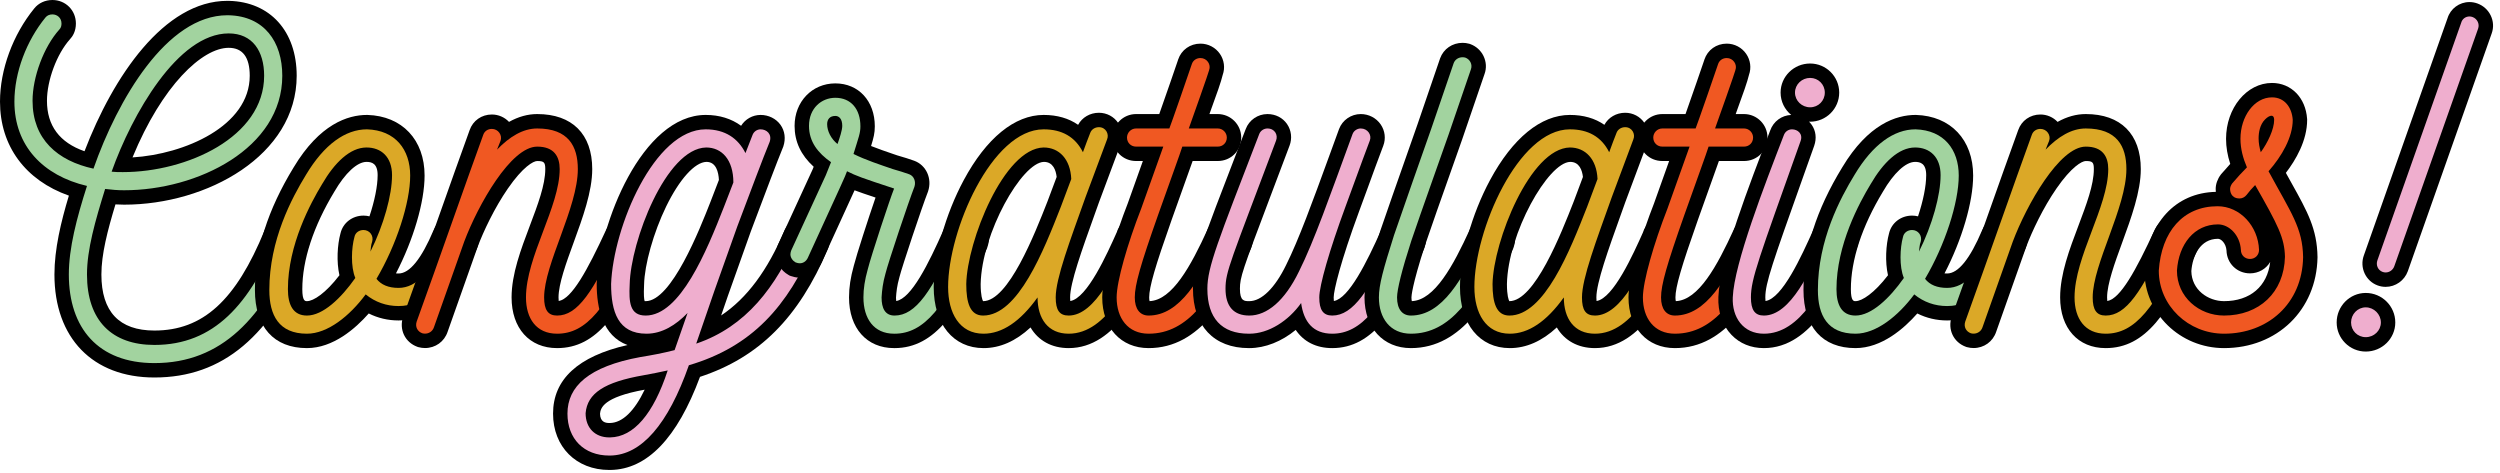 <?xml version="1.0" encoding="UTF-8"?>
<svg width="301px" height="57px" viewBox="0 0 301 57" version="1.1" xmlns="http://www.w3.org/2000/svg" xmlns:xlink="http://www.w3.org/1999/xlink">
    <!-- Generator: sketchtool 50.2 (55047) - http://www.bohemiancoding.com/sketch -->
    <title>35163F5F-50E6-47B6-A5C0-52EC3317DEE3</title>
    <desc>Created with sketchtool.</desc>
    <defs></defs>
    <g id="game_end_win" stroke="none" stroke-width="1" fill="none" fill-rule="evenodd">
        <g id="game_end_win_mobile" transform="translate(-10, -10)">
            <g id="Group" transform="translate(10, 10)">
                <path d="M14.792,19.855 C21.56,19.855 30.935,16.125 30.935,9.122 C30.935,7.541 30.494,4.891 27.536,4.891 C22.59,4.891 17.518,12.449 14.665,19.855 L14.792,19.855 Z M18.589,44.582 C11.596,44.582 7.422,40.271 7.422,33.051 C7.422,29.843 8.368,26.223 9.373,22.992 C4.026,21.412 0.867,17.451 0.867,12.242 C0.867,8.575 2.34,4.578 4.807,1.551 C5.158,1.112 5.694,0.867 6.312,0.867 C7.41,0.867 8.271,1.728 8.271,2.827 C8.271,3.375 8.099,3.827 7.758,4.167 C6.077,6.037 4.786,9.478 4.786,12.138 C4.786,16.608 7.848,18.492 10.701,19.278 C13.989,10.29 20.003,0.97 27.371,0.97 L27.555,0.971 C32.058,1.082 34.854,4.204 34.854,9.122 C34.854,18.172 24.521,23.774 14.948,23.774 C14.346,23.774 13.834,23.744 13.275,23.69 C12.198,27.192 11.341,30.325 11.341,33.051 C11.341,38.031 13.847,40.663 18.589,40.663 C24.838,40.663 29.048,36.888 32.664,28.041 C32.928,27.315 33.667,26.807 34.494,26.807 C34.737,26.807 34.973,26.851 35.194,26.94 C36.211,27.401 36.675,28.493 36.311,29.497 C32.048,39.8 26.422,44.582 18.589,44.582 Z" id="Fill-1" fill="#A2D39F"></path>
                <path d="M15.954,18.952 C19.526,10.28 24.354,5.757 27.536,5.757 C29.217,5.757 30.068,6.889 30.068,9.121 C30.068,15.178 22.217,18.571 15.954,18.952 M6.312,-8.67052023e-05 C5.438,-8.67052023e-05 4.64,0.37 4.124,1.016 C1.546,4.181 0,8.383 0,12.243 C0,17.585 3.064,21.707 8.294,23.554 C7.337,26.721 6.554,29.991 6.554,33.051 C6.554,40.698 11.166,45.45 18.589,45.45 C26.817,45.45 32.699,40.497 37.098,29.864 L37.113,29.829 L37.126,29.794 C37.647,28.36 36.985,26.8 35.588,26.166 L35.553,26.149 L35.517,26.135 C35.192,26.005 34.848,25.94 34.493,25.94 C33.319,25.94 32.262,26.66 31.852,27.736 C28.392,36.19 24.424,39.797 18.589,39.797 C14.354,39.797 12.208,37.527 12.208,33.051 C12.208,30.611 12.942,27.774 13.901,24.609 C14.236,24.63 14.575,24.642 14.947,24.642 C24.938,24.642 35.721,18.707 35.721,9.121 C35.721,3.765 32.525,0.225 27.579,0.105 L27.371,0.102 C19.775,0.102 13.627,9.189 10.175,18.21 C7.173,17.164 5.654,15.127 5.654,12.139 C5.654,9.678 6.838,6.503 8.413,4.737 C8.753,4.379 9.138,3.767 9.138,2.827 C9.138,1.242 7.897,-8.67052023e-05 6.312,-8.67052023e-05 M14.791,20.722 C22.491,20.722 31.802,16.509 31.802,9.121 C31.802,6.156 30.397,4.023 27.536,4.023 C21.398,4.023 15.884,13.803 13.439,20.67 C13.855,20.722 14.323,20.722 14.791,20.722 M6.312,1.734 C6.885,1.734 7.404,2.15 7.404,2.827 C7.404,3.087 7.352,3.347 7.144,3.555 C5.272,5.636 3.919,9.277 3.919,12.139 C3.919,16.768 6.937,19.369 11.254,20.306 C14.145,12.045 20.06,1.836 27.371,1.836 C27.425,1.836 27.481,1.837 27.536,1.838 C31.802,1.942 33.987,5.011 33.987,9.121 C33.987,17.861 23.791,22.907 14.947,22.907 C14.167,22.907 13.543,22.855 12.658,22.75 C11.462,26.6 10.473,30.034 10.473,33.051 C10.473,38.618 13.491,41.531 18.589,41.531 C25.767,41.531 30.085,36.64 33.467,28.369 C33.627,27.929 34.063,27.674 34.493,27.674 C34.623,27.674 34.751,27.696 34.871,27.745 C35.444,28.005 35.704,28.629 35.496,29.201 C31.75,38.253 26.704,43.716 18.589,43.716 C11.826,43.716 8.288,39.502 8.288,33.051 C8.288,29.878 9.225,26.288 10.473,22.386 C5.168,21.138 1.734,17.548 1.734,12.243 C1.734,8.705 3.19,4.907 5.479,2.099 C5.687,1.838 6,1.734 6.312,1.734" id="Fill-3" fill="#000000"></path>
                <path d="M44.132,18.624 C42.652,18.624 41.016,20.041 39.523,22.614 C36.908,26.938 35.531,31.154 35.531,34.819 C35.531,37.126 36.528,37.126 36.953,37.126 C38.264,37.126 40.063,35.715 41.81,33.33 C41.319,31.694 41.511,29.467 41.84,28.291 C42.006,27.455 42.804,26.825 43.767,26.825 C44.219,26.825 44.643,26.973 44.983,27.242 C45.829,24.983 46.334,22.739 46.334,21.086 C46.334,19.498 45.552,18.624 44.132,18.624 M36.953,41.045 C33.475,41.045 31.559,38.871 31.559,34.923 C31.559,30.282 33.048,25.591 36.11,20.582 C38.414,16.739 41.208,14.705 44.184,14.705 C47.881,14.817 50.253,17.341 50.253,21.138 C50.253,24.386 48.693,29.344 46.419,33.413 C46.806,33.671 47.323,33.796 47.981,33.796 C49.096,33.796 50.83,33.199 53.008,28.032 C53.274,27.324 53.997,26.825 54.796,26.825 C55.473,26.825 56.098,27.162 56.469,27.725 C56.827,28.268 56.888,28.947 56.633,29.543 C54.171,35.197 51.502,37.715 47.981,37.715 C46.617,37.715 45.326,37.344 44.201,36.635 C41.947,39.411 39.28,41.045 36.953,41.045" id="Fill-5" fill="#DBA827"></path>
                <path d="M36.953,36.259 C36.746,36.259 36.398,36.259 36.398,34.819 C36.398,31.312 37.732,27.251 40.257,23.075 C41.566,20.821 43.008,19.491 44.131,19.491 C44.753,19.491 45.467,19.672 45.467,21.086 C45.467,22.407 45.1,24.194 44.482,26.048 C44.253,25.989 44.013,25.959 43.767,25.959 C42.412,25.959 41.281,26.84 40.991,28.11 C40.621,29.471 40.497,31.506 40.868,33.142 C39.223,35.288 37.745,36.259 36.953,36.259 Z M44.21,13.838 L44.183,13.838 C41.884,13.838 38.488,14.931 35.362,20.142 C32.222,25.278 30.693,30.117 30.693,34.923 C30.693,39.365 32.975,41.912 36.953,41.912 C40.119,41.912 42.809,39.544 44.397,37.741 C45.496,38.295 46.711,38.582 47.981,38.582 C53.055,38.582 55.802,33.624 57.426,29.894 C57.8,29.02 57.712,28.035 57.193,27.247 C56.66,26.44 55.765,25.959 54.796,25.959 C53.652,25.959 52.615,26.664 52.199,27.718 C50.738,31.176 49.32,32.929 47.981,32.929 C47.868,32.929 47.766,32.925 47.672,32.917 C49.766,28.889 51.12,24.329 51.12,21.138 C51.12,16.831 48.418,13.965 44.236,13.838 L44.21,13.838 Z M36.953,37.993 C38.878,37.993 41.063,35.912 42.78,33.467 C42.207,32.114 42.311,29.826 42.676,28.525 C42.78,28.004 43.247,27.693 43.767,27.693 C44.495,27.693 45.016,28.368 44.808,29.098 C44.652,29.514 44.652,29.93 44.6,30.294 C46.212,27.069 47.201,23.479 47.201,21.086 C47.201,18.901 45.9,17.757 44.131,17.757 C42.155,17.757 40.282,19.577 38.774,22.179 C37.421,24.416 34.664,29.462 34.664,34.819 C34.664,36.692 35.288,37.993 36.953,37.993 Z M44.183,15.572 C47.617,15.676 49.386,18.017 49.386,21.138 C49.386,24.416 47.721,29.514 45.328,33.571 C45.9,34.299 46.784,34.663 47.981,34.663 C50.166,34.663 51.987,32.686 53.808,28.368 C53.964,27.952 54.38,27.693 54.796,27.693 C55.576,27.693 56.149,28.473 55.837,29.201 C53.547,34.455 51.102,36.848 47.981,36.848 C46.524,36.848 45.172,36.38 44.027,35.444 C42.102,38.045 39.45,40.178 36.953,40.178 C33.571,40.178 32.427,37.941 32.427,34.923 C32.427,28.889 35.132,23.843 36.849,21.034 C39.033,17.392 41.582,15.572 44.183,15.572 Z" id="Fill-7" fill="#000000"></path>
                <path d="M67.073,41.045 C64.229,41.045 62.461,39.038 62.461,35.808 C62.461,33.157 63.55,30.273 64.604,27.484 C65.589,24.879 66.518,22.419 66.518,20.358 C66.518,19.052 65.986,18.52 64.68,18.52 C62.392,18.52 58.638,24.255 56.701,29.403 L53.065,39.687 C52.793,40.501 52.047,41.037 51.172,41.037 C50.983,41.037 50.797,41.012 50.615,40.962 C49.512,40.564 48.995,39.493 49.344,38.447 C50.671,34.773 52.127,30.658 53.507,26.758 C54.957,22.663 56.324,18.802 57.363,15.951 C57.623,15.171 58.354,14.653 59.218,14.653 C59.87,14.653 60.479,14.973 60.848,15.51 C60.922,15.618 60.984,15.73 61.033,15.847 C62.244,15.011 63.449,14.601 64.68,14.601 C68.447,14.601 70.437,16.591 70.437,20.358 C70.437,22.91 69.323,25.962 68.246,28.916 C67.287,31.546 66.38,34.031 66.38,35.808 C66.38,37.126 66.717,37.126 67.073,37.126 C68.934,37.126 70.627,34.825 73.777,28.005 C74.15,27.258 74.809,26.826 75.553,26.826 C75.85,26.826 76.097,26.908 76.295,26.974 L76.354,26.993 L76.409,27.021 C77.133,27.383 77.565,28.042 77.565,28.785 C77.565,29.083 77.478,29.34 77.416,29.528 L77.383,29.609 C74.044,37.026 71.411,41.045 67.073,41.045" id="Fill-9" fill="#F05822"></path>
                <path d="M64.68,13.733 C63.541,13.733 62.406,14.049 61.286,14.676 C60.753,14.112 60.007,13.786 59.218,13.786 C57.984,13.786 56.937,14.525 56.542,15.671 C55.502,18.527 54.135,22.385 52.69,26.469 C51.296,30.408 49.854,34.481 48.535,38.132 C48.02,39.675 48.764,41.216 50.251,41.756 L50.318,41.78 L50.386,41.798 C50.643,41.868 50.906,41.904 51.171,41.904 C52.427,41.904 53.495,41.136 53.893,39.946 L57.524,29.675 C58.209,27.857 59.529,25.044 61.146,22.701 C62.952,20.085 64.217,19.387 64.68,19.387 C65.497,19.387 65.652,19.541 65.652,20.358 C65.652,22.26 64.749,24.649 63.793,27.177 C62.711,30.039 61.594,32.999 61.594,35.808 C61.594,39.516 63.744,41.912 67.073,41.912 C71.883,41.912 74.685,37.714 78.174,29.966 L78.21,29.886 L78.238,29.803 C78.315,29.573 78.431,29.224 78.431,28.785 C78.431,27.723 77.805,26.75 76.797,26.246 L76.687,26.19 L76.569,26.151 C76.339,26.075 75.99,25.959 75.553,25.959 C74.49,25.959 73.517,26.585 73.013,27.594 L73.002,27.618 L72.99,27.642 C70.696,32.606 68.834,35.979 67.269,36.242 C67.256,36.137 67.247,35.995 67.247,35.808 C67.247,34.184 68.169,31.656 69.061,29.213 C70.164,26.19 71.305,23.063 71.305,20.358 C71.305,16.148 68.89,13.733 64.68,13.733 M64.68,15.468 C68.426,15.468 69.571,17.601 69.571,20.358 C69.571,24.987 65.513,31.802 65.513,35.808 C65.513,37.316 65.981,37.993 67.073,37.993 C69.519,37.993 71.391,35.236 74.564,28.368 C74.772,27.952 75.137,27.693 75.553,27.693 C75.708,27.693 75.865,27.745 76.021,27.797 C76.437,28.004 76.697,28.368 76.697,28.785 C76.697,28.942 76.645,29.098 76.593,29.253 C73.056,37.108 70.61,40.178 67.073,40.178 C64.576,40.178 63.328,38.357 63.328,35.808 C63.328,30.918 67.386,24.884 67.386,20.358 C67.386,18.849 66.709,17.653 64.68,17.653 C61.507,17.653 57.553,24.676 55.889,29.098 L52.248,39.397 C52.079,39.903 51.637,40.17 51.171,40.17 C51.062,40.17 50.952,40.155 50.843,40.126 C50.27,39.918 49.959,39.345 50.167,38.721 C52.871,31.231 56.149,21.814 58.178,16.248 C58.334,15.78 58.75,15.52 59.218,15.52 C59.998,15.52 60.519,16.3 60.258,16.976 L59.842,18.017 C61.351,16.456 62.964,15.468 64.68,15.468" id="Fill-11" fill="#000000"></path>
                <path d="M85.03,18.624 C81.123,18.723 76.79,28.859 76.681,34.265 C76.643,35.048 76.573,36.462 76.998,36.908 C77.049,36.962 77.205,37.126 77.738,37.126 C81.443,37.126 84.755,28.679 86.347,24.619 L87.43,21.814 C87.385,19.817 86.496,18.629 85.03,18.624 Z M79.056,45.767 C78.591,45.862 78.131,45.951 77.673,46.027 C72.345,46.954 71.495,48.4 71.371,49.825 C71.374,51.032 72.116,51.797 73.357,51.797 L73.447,51.796 C76.082,51.747 77.898,48.752 79.056,45.767 Z M73.356,55.715 C69.827,55.715 67.455,53.339 67.455,49.801 C67.455,45.869 70.652,43.29 76.957,42.134 C78.349,41.911 79.503,41.686 80.559,41.427 L80.99,40.191 C79.963,40.759 78.911,41.045 77.842,41.045 C72.71,41.045 72.71,35.889 72.71,34.195 C72.964,27.482 77.934,14.705 84.969,14.705 C86.87,14.705 88.425,15.349 89.545,16.586 L89.779,15.984 C90.028,15.235 90.756,14.705 91.576,14.705 C92.261,14.705 92.892,15.013 93.265,15.53 C93.632,16.041 93.713,16.689 93.49,17.355 C92.704,19.278 91.424,22.678 89.941,26.616 L89.578,27.582 L86.826,35.318 L85.262,39.863 C89.51,37.866 92.712,34.074 95.251,28.082 C95.636,27.31 96.295,26.878 97.038,26.878 C97.334,26.878 97.582,26.96 97.78,27.026 L97.838,27.045 L97.893,27.073 C98.617,27.435 99.049,28.094 99.049,28.837 C99.049,29.133 98.967,29.38 98.902,29.578 C95.36,37.925 90.777,42.448 83.61,44.678 C80.987,51.945 77.582,55.657 73.485,55.715 L73.356,55.715 Z" id="Fill-13" fill="#EFAECE"></path>
                <path d="M72.242,49.818 C72.31,49.127 72.618,47.821 77.619,46.917 C76.384,49.499 74.941,50.902 73.44,50.929 L73.357,50.93 C72.889,50.93 72.269,50.813 72.242,49.818 M77.614,36.253 C77.543,36.033 77.488,35.516 77.545,34.332 L77.547,34.307 L77.547,34.283 C77.596,31.855 78.688,27.983 80.202,24.867 C81.799,21.581 83.66,19.52 85.058,19.49 C86.229,19.491 86.511,20.74 86.557,21.666 L85.537,24.312 C84.257,27.573 80.851,36.259 77.738,36.259 C77.687,36.259 77.647,36.256 77.614,36.253 M91.576,13.838 C90.608,13.838 89.729,14.343 89.228,15.144 C88.062,14.289 86.616,13.838 84.969,13.838 C77.304,13.838 72.115,26.975 71.843,34.129 L71.842,34.162 L71.842,34.195 C71.842,37.089 72.545,40.438 75.548,41.54 C69.59,42.904 66.588,45.678 66.588,49.801 C66.588,53.794 69.37,56.583 73.355,56.583 L73.502,56.582 C77.912,56.52 81.537,52.751 84.279,45.374 C91.392,43.034 96.163,38.251 99.674,29.983 L99.701,29.919 L99.723,29.854 C99.801,29.622 99.916,29.275 99.916,28.837 C99.916,27.775 99.29,26.802 98.281,26.298 L98.171,26.243 L98.054,26.204 C97.824,26.127 97.475,26.01 97.038,26.01 C95.976,26.01 95.003,26.637 94.499,27.645 L94.474,27.694 L94.453,27.744 C92.41,32.566 89.938,35.903 86.825,37.984 L87.649,35.592 L90.4,27.858 L90.753,26.922 C92.233,22.99 93.511,19.595 94.272,17.739 L94.295,17.685 L94.313,17.629 C94.622,16.706 94.495,15.756 93.968,15.024 C93.432,14.281 92.538,13.838 91.576,13.838 M80.391,44.599 C79.402,44.808 78.467,45.015 77.53,45.172 C72.744,46.004 70.715,47.357 70.507,49.749 C70.507,51.531 71.652,52.664 73.357,52.664 C73.395,52.664 73.433,52.664 73.473,52.663 C76.282,52.611 78.674,49.854 80.391,44.599 M77.738,37.993 C81.899,37.993 85.073,30.241 87.154,24.936 L88.298,21.971 C88.298,19.213 86.894,17.757 85.021,17.757 C80.183,17.861 75.918,29.098 75.814,34.247 C75.71,36.38 75.814,37.993 77.738,37.993 M91.576,15.572 C92.304,15.572 92.98,16.144 92.668,17.08 C91.836,19.109 90.431,22.855 88.766,27.276 L86.009,35.028 L83.824,41.374 C89.807,39.346 93.449,34.559 96.05,28.421 C96.258,28.004 96.622,27.744 97.038,27.744 C97.193,27.744 97.35,27.797 97.506,27.849 C97.923,28.057 98.182,28.421 98.182,28.837 C98.182,28.993 98.13,29.149 98.078,29.305 C94.853,36.9 90.535,41.739 82.94,43.976 C80.443,51.102 77.217,54.796 73.473,54.848 C73.433,54.848 73.394,54.848 73.355,54.848 C70.3,54.848 68.322,52.833 68.322,49.801 C68.322,46.525 70.871,44.131 77.114,42.987 C78.415,42.779 79.818,42.519 81.223,42.155 L82.784,37.681 C81.379,39.137 79.714,40.178 77.842,40.178 C74.409,40.178 73.577,37.525 73.577,34.195 C73.837,27.329 78.779,15.572 84.969,15.572 C87.31,15.572 88.87,16.664 89.755,18.433 L90.587,16.3 C90.743,15.832 91.16,15.572 91.576,15.572" id="Fill-15" fill="#000000"></path>
                <path d="M100.455,14.84 C100.463,14.844 100.455,14.884 100.455,14.948 C100.455,15.089 100.476,15.237 100.517,15.385 C100.535,15.283 100.542,15.208 100.542,15.155 C100.542,14.994 100.521,14.889 100.502,14.83 C100.478,14.834 100.463,14.837 100.455,14.84 Z M107.65,41.045 C104.88,41.045 103.091,38.989 103.091,35.808 C103.091,34.671 103.261,33.556 103.643,32.193 C104.006,30.737 105.733,25.479 106.526,23.241 C104.164,22.461 103.206,22.127 102.44,21.794 C102.168,22.413 101.679,23.479 100.715,25.583 L98.035,31.434 C97.682,32.143 97.026,32.565 96.31,32.565 C95.963,32.565 95.708,32.481 95.52,32.418 L95.437,32.392 L95.359,32.347 C94.705,31.973 94.299,31.306 94.299,30.606 C94.299,30.31 94.381,30.063 94.447,29.865 L94.482,29.776 L98.644,20.724 L99.004,19.821 C97.345,18.491 96.536,16.96 96.536,15.155 C96.536,12.734 98.272,10.907 100.576,10.907 C102.899,10.907 104.461,12.636 104.461,15.207 C104.461,16.015 104.296,16.538 103.899,17.802 L103.814,18.073 C104.894,18.552 106.11,18.968 107.207,19.342 L107.777,19.538 C108.564,19.761 109.23,19.972 109.768,20.167 C110.777,20.535 111.282,21.676 110.918,22.765 C110.251,24.463 107.76,31.871 107.453,33.149 C107.135,34.264 107.052,35.108 107.008,35.859 C107.01,37.126 107.443,37.126 107.703,37.126 C109.652,37.126 111.467,34.657 114.4,28.018 C114.779,27.258 115.439,26.826 116.182,26.826 C116.48,26.826 116.737,26.912 116.925,26.975 L116.983,26.994 L117.037,27.021 C117.761,27.383 118.194,28.042 118.194,28.785 C118.194,29.083 118.108,29.34 118.045,29.528 C114.935,36.665 112.135,41.045 107.703,41.045 L107.65,41.045 Z" id="Fill-17" fill="#A2D39F"></path>
                <path d="M100.576,10.04 C97.778,10.04 95.668,12.24 95.668,15.156 C95.668,17.05 96.423,18.671 97.968,20.077 L97.838,20.401 L93.694,29.413 L93.655,29.499 L93.625,29.589 C93.548,29.821 93.431,30.169 93.431,30.606 C93.431,31.616 94.005,32.571 94.929,33.099 L95.08,33.186 L95.245,33.241 C95.464,33.313 95.825,33.432 96.31,33.432 C97.357,33.432 98.31,32.825 98.798,31.849 L98.812,31.822 L98.824,31.795 C99.987,29.25 100.853,27.36 101.503,25.944 C102.155,24.522 102.591,23.57 102.89,22.911 C103.486,23.136 104.251,23.4 105.416,23.786 C104.533,26.346 103.135,30.665 102.802,31.982 C102.402,33.414 102.223,34.595 102.223,35.808 C102.223,39.516 104.354,41.912 107.651,41.912 L107.703,41.912 C112.607,41.912 115.59,37.334 118.812,29.947 L118.843,29.876 L118.867,29.803 C118.944,29.572 119.061,29.224 119.061,28.785 C119.061,27.723 118.434,26.749 117.425,26.245 L117.316,26.191 L117.2,26.152 C116.969,26.075 116.621,25.958 116.183,25.958 C115.12,25.958 114.146,26.585 113.642,27.594 L113.624,27.631 L113.608,27.668 C111.798,31.763 109.716,35.947 107.904,36.242 C107.89,36.149 107.878,36.023 107.877,35.856 C107.919,35.168 108,34.396 108.278,33.423 L108.288,33.387 L108.296,33.352 C108.566,32.23 111.021,24.871 111.709,23.126 L111.726,23.083 L111.74,23.04 C112.254,21.501 111.518,19.882 110.065,19.352 C109.516,19.153 108.846,18.941 108.014,18.703 L107.486,18.522 C106.646,18.235 105.733,17.922 104.877,17.58 C105.185,16.585 105.327,16.025 105.327,15.208 C105.327,12.165 103.374,10.04 100.576,10.04 M100.836,17.341 C101.096,16.612 101.408,15.676 101.408,15.156 C101.408,14.271 100.992,13.959 100.576,13.959 C99.9,13.959 99.588,14.375 99.588,14.948 C99.588,15.78 100.056,16.716 100.836,17.341 M100.576,11.774 C102.449,11.774 103.593,13.127 103.593,15.208 C103.593,16.04 103.385,16.508 102.761,18.537 C104.218,19.265 105.986,19.838 107.494,20.358 C108.223,20.566 108.9,20.774 109.472,20.982 C110.043,21.19 110.304,21.867 110.095,22.49 C109.42,24.207 106.923,31.646 106.61,32.947 C106.298,34.039 106.194,34.924 106.142,35.808 C106.142,37.109 106.559,37.993 107.703,37.993 C110.252,37.993 112.228,35.08 115.194,28.369 C115.402,27.952 115.766,27.692 116.183,27.692 C116.338,27.692 116.494,27.744 116.65,27.796 C117.066,28.004 117.327,28.369 117.327,28.785 C117.327,28.941 117.275,29.097 117.222,29.253 C113.841,37.004 111.24,40.178 107.703,40.178 L107.651,40.178 C105.206,40.178 103.957,38.357 103.957,35.808 C103.957,34.767 104.114,33.727 104.478,32.426 C104.894,30.762 107.183,23.843 107.651,22.699 C103.697,21.398 103.125,21.19 101.981,20.618 C101.772,21.242 101.408,21.971 97.246,31.074 C97.038,31.49 96.674,31.698 96.31,31.698 C96.102,31.698 95.946,31.646 95.79,31.594 C95.426,31.386 95.166,31.022 95.166,30.606 C95.166,30.45 95.218,30.293 95.27,30.137 L99.431,21.086 L100.056,19.526 C98.495,18.433 97.403,17.08 97.403,15.156 C97.403,13.023 98.911,11.774 100.576,11.774" id="Fill-19" fill="#000000"></path>
                <path d="M125.66,18.624 C121.603,18.729 117.303,29.372 117.206,34.212 C117.206,37.126 118.019,37.126 118.367,37.126 C121.999,37.126 125.082,29.264 126.924,24.567 L128.103,21.422 C127.975,19.669 127.071,18.628 125.66,18.624 M128.668,41.045 C126.505,41.045 124.965,39.885 124.351,37.91 C122.473,39.992 120.484,41.045 118.419,41.045 C115.253,41.045 113.286,38.56 113.286,34.559 C113.286,27.763 118.508,14.705 125.65,14.705 C127.525,14.705 129.052,15.312 130.149,16.476 C130.194,16.363 130.459,15.677 130.459,15.677 C130.739,14.931 131.467,14.445 132.309,14.445 C132.97,14.445 133.554,14.753 133.913,15.292 C134.27,15.827 134.34,16.52 134.097,17.102 L131.509,24.043 L130.942,25.629 C129.349,30.07 127.974,33.906 127.974,35.808 C127.974,37.126 128.28,37.126 128.668,37.126 C131.322,37.126 133.814,31.539 135.301,28.201 L135.355,28.036 L135.383,27.981 C135.745,27.258 136.404,26.825 137.147,26.825 C137.443,26.825 137.69,26.908 137.889,26.973 L137.946,26.993 L138.002,27.021 C138.726,27.383 139.158,28.042 139.158,28.785 C139.158,29.084 139.072,29.341 139.01,29.528 L138.944,29.726 L138.82,29.999 C136.713,34.661 133.827,41.045 128.668,41.045" id="Fill-21" fill="#DBA827"></path>
                <path d="M118.358,36.259 C118.277,36.114 118.072,35.609 118.072,34.195 C118.196,28.079 123.037,19.548 125.689,19.491 C126.798,19.491 127.132,20.512 127.222,21.303 L126.108,24.275 C124.588,28.148 121.408,36.259 118.367,36.259 L118.358,36.259 Z M132.309,13.577 C131.236,13.577 130.29,14.137 129.804,15.029 C128.676,14.242 127.277,13.838 125.65,13.838 C122.171,13.838 118.756,16.626 116.034,21.689 C113.839,25.773 112.419,30.825 112.419,34.56 C112.419,39.025 114.775,41.912 118.419,41.912 C120.398,41.912 122.292,41.078 124.077,39.424 C125.004,40.997 126.611,41.912 128.668,41.912 C134.386,41.912 137.53,34.958 139.61,30.357 L139.716,30.124 L139.752,30.043 L139.781,29.958 L139.833,29.802 C139.905,29.587 140.025,29.225 140.025,28.785 C140.025,27.723 139.399,26.75 138.39,26.246 L138.281,26.19 L138.164,26.151 C137.932,26.074 137.585,25.959 137.147,25.959 C136.085,25.959 135.113,26.585 134.608,27.592 L134.552,27.705 L134.512,27.824 L134.488,27.898 C133.283,30.599 130.893,35.916 128.861,36.243 C128.85,36.136 128.841,35.994 128.841,35.808 C128.841,34.055 130.258,30.104 131.758,25.921 L132.33,24.321 L134.913,17.398 C135.253,16.549 135.15,15.584 134.634,14.81 C134.12,14.039 133.251,13.577 132.309,13.577 Z M118.367,37.993 C122.581,37.993 125.65,30.189 127.731,24.884 L128.98,21.554 C128.876,19.161 127.523,17.757 125.65,17.757 C120.864,17.861 116.443,29.046 116.338,34.195 C116.338,36.484 116.806,37.993 118.367,37.993 Z M132.309,15.312 C133.142,15.312 133.558,16.144 133.297,16.768 L130.697,23.739 C128.824,28.994 127.107,33.519 127.107,35.808 C127.107,37.368 127.575,37.993 128.668,37.993 C131.893,37.993 134.39,32.375 136.107,28.525 L136.158,28.368 C136.367,27.952 136.73,27.693 137.147,27.693 C137.304,27.693 137.459,27.745 137.615,27.797 C138.031,28.004 138.291,28.368 138.291,28.785 C138.291,28.942 138.24,29.098 138.188,29.253 L138.136,29.41 C136.158,33.779 133.35,40.178 128.668,40.178 C126.171,40.178 124.922,38.357 124.922,35.808 C122.841,38.721 120.656,40.178 118.419,40.178 C115.506,40.178 114.153,37.681 114.153,34.56 C114.153,27.745 119.408,15.572 125.65,15.572 C127.835,15.572 129.448,16.456 130.385,18.329 C130.697,17.444 131.009,16.664 131.269,15.988 C131.425,15.572 131.841,15.312 132.309,15.312 Z" id="Fill-23" fill="#000000"></path>
                <path d="M138.293,41.045 C135.471,41.045 133.576,38.94 133.576,35.808 C133.576,33.541 135.095,28.635 136.6,24.776 L138.831,18.52 L136.784,18.52 C135.685,18.52 134.825,17.659 134.825,16.56 C134.825,15.48 135.704,14.601 136.784,14.601 L140.188,14.601 C140.765,12.981 142.534,7.9 142.66,7.481 C142.94,6.64 143.671,6.122 144.535,6.122 C145.188,6.122 145.796,6.442 146.166,6.979 C146.528,7.507 146.609,8.171 146.385,8.757 L146.375,8.753 C146.217,9.488 145.686,11.022 144.373,14.601 L146.616,14.601 C147.697,14.601 148.575,15.48 148.575,16.56 C148.575,17.659 147.715,18.52 146.616,18.52 L142.976,18.52 C142.746,19.192 142.392,20.179 141.892,21.573 C141.462,22.774 140.921,24.284 140.254,26.162 C138.191,31.998 137.495,34.433 137.495,35.808 C137.495,37.126 138.095,37.126 138.293,37.126 C141.376,37.126 143.681,33.46 146.192,27.957 C146.596,27.242 147.299,26.826 148.02,26.826 C148.318,26.826 148.575,26.912 148.763,26.974 L148.844,27.002 L148.918,27.044 C149.573,27.418 149.98,28.085 149.98,28.785 C149.98,29.083 149.894,29.34 149.831,29.528 L149.816,29.575 L149.796,29.618 C146.522,36.673 143.456,41.045 138.293,41.045" id="Fill-25" fill="#F05822"></path>
                <path d="M144.535,5.254 C143.291,5.254 142.238,6.005 141.849,7.168 L141.828,7.231 L141.823,7.253 C141.668,7.733 140.274,11.755 139.574,13.733 L136.784,13.733 C135.226,13.733 133.957,15.002 133.957,16.561 C133.957,18.146 135.199,19.386 136.784,19.386 L137.601,19.386 L135.783,24.486 C134.363,28.129 132.709,33.271 132.709,35.808 C132.709,39.459 134.953,41.912 138.292,41.912 C144.525,41.912 147.904,35.755 150.582,29.984 L150.623,29.895 L150.654,29.802 C150.731,29.573 150.847,29.224 150.847,28.785 C150.847,27.774 150.273,26.819 149.348,26.291 L149.2,26.207 L149.038,26.152 C148.808,26.075 148.459,25.959 148.021,25.959 C146.993,25.959 145.994,26.547 145.474,27.457 L145.435,27.525 L145.402,27.597 C143.379,32.033 141.13,36.144 138.407,36.256 C138.384,36.162 138.362,36.016 138.362,35.808 C138.362,34.559 139.071,32.11 141.072,26.449 C141.737,24.575 142.277,23.066 142.708,21.865 C143.08,20.828 143.372,20.015 143.593,19.386 L146.616,19.386 C148.201,19.386 149.443,18.146 149.443,16.561 C149.443,15.002 148.174,13.733 146.616,13.733 L145.616,13.733 C146.543,11.197 147.024,9.825 147.218,9.003 C147.515,8.168 147.391,7.233 146.881,6.488 C146.349,5.716 145.473,5.254 144.535,5.254 M144.535,6.988 C145.316,6.988 145.836,7.769 145.576,8.445 C145.579,8.437 145.582,8.434 145.583,8.434 C145.626,8.434 143.486,14.503 143.131,15.467 L146.616,15.467 C147.24,15.467 147.709,15.988 147.709,16.561 C147.709,17.184 147.24,17.652 146.616,17.652 L142.35,17.652 C142.038,18.641 141.154,21.034 139.437,25.872 C137.304,31.907 136.628,34.3 136.628,35.808 C136.628,37.212 137.252,37.992 138.292,37.992 C142.038,37.992 144.535,33.675 146.98,28.317 C147.188,27.953 147.605,27.693 148.021,27.693 C148.177,27.693 148.333,27.745 148.489,27.797 C148.852,28.005 149.113,28.369 149.113,28.785 C149.113,28.941 149.061,29.097 149.009,29.253 C145.992,35.756 143.079,40.177 138.292,40.177 C135.795,40.177 134.443,38.305 134.443,35.808 C134.443,33.884 135.743,29.358 137.408,25.092 L140.061,17.652 L136.784,17.652 C136.16,17.652 135.691,17.184 135.691,16.561 C135.691,15.988 136.16,15.467 136.784,15.467 L140.79,15.467 C140.894,15.26 143.443,7.925 143.495,7.717 C143.651,7.249 144.067,6.988 144.535,6.988" id="Fill-27" fill="#000000"></path>
                <path d="M160.402,41.045 C158.4,41.045 156.966,40.094 156.243,38.328 C154.567,40.033 152.442,41.045 150.413,41.045 C146.583,41.045 144.501,38.816 144.501,34.767 C144.501,32.162 145.545,29.456 149.939,18.067 L150.801,15.832 C151.076,15.099 151.799,14.601 152.598,14.601 C153.285,14.601 153.886,14.903 154.248,15.43 C154.607,15.953 154.682,16.628 154.448,17.236 C153.521,19.701 152.733,21.788 152.062,23.559 C148.834,32.099 148.419,33.195 148.419,34.767 C148.419,36.846 149.427,37.126 150.413,37.126 C152.261,37.126 154.109,35.415 155.616,32.308 C157.154,29.232 158.806,24.697 160.898,18.953 L162.033,15.847 C162.313,15.099 163.036,14.601 163.834,14.601 C164.515,14.601 165.145,14.927 165.52,15.472 C165.879,15.995 165.96,16.655 165.737,17.236 C165.069,18.996 164.453,20.688 163.902,22.205 C163.51,23.283 163.15,24.272 162.826,25.136 C160.672,30.972 159.708,34.702 159.708,35.808 C159.708,37.126 160.044,37.126 160.402,37.126 C162.303,37.126 164.181,34.571 167.101,28.016 C167.358,27.324 168.081,26.826 168.881,26.826 C169.177,26.826 169.423,26.907 169.622,26.973 L169.703,27.001 L169.779,27.044 C170.433,27.418 170.841,28.085 170.841,28.785 C170.841,29.083 170.754,29.34 170.692,29.528 C167.582,36.665 164.79,41.045 160.402,41.045" id="Fill-29" fill="#EFAECE"></path>
                <path d="M163.835,13.733 C162.676,13.733 161.626,14.457 161.222,15.536 C160.824,16.623 160.446,17.66 160.084,18.657 C158.001,24.373 156.356,28.889 154.845,31.911 C153.5,34.681 151.889,36.259 150.414,36.259 C149.808,36.259 149.287,36.259 149.287,34.767 C149.287,33.393 149.59,32.55 152.873,23.866 C153.544,22.094 154.333,20.007 155.262,17.535 C155.593,16.672 155.483,15.697 154.963,14.94 C154.437,14.173 153.575,13.733 152.599,13.733 C151.439,13.733 150.389,14.457 149.986,15.536 L149.13,17.754 C144.689,29.265 143.633,32 143.633,34.767 C143.633,39.241 146.149,41.912 150.362,41.912 L150.414,41.912 C152.334,41.912 154.321,41.11 156.004,39.721 C156.961,41.139 158.47,41.912 160.402,41.912 C165.263,41.912 168.237,37.334 171.459,29.947 L171.49,29.876 L171.514,29.803 C171.591,29.572 171.708,29.223 171.708,28.785 C171.708,27.775 171.134,26.819 170.209,26.291 L170.06,26.206 L169.897,26.151 C169.666,26.074 169.318,25.959 168.881,25.959 C167.744,25.959 166.713,26.655 166.292,27.699 C164.575,31.552 162.398,35.939 160.596,36.242 C160.584,36.137 160.575,35.995 160.575,35.808 C160.575,34.977 161.391,31.529 163.641,25.432 C163.962,24.574 164.324,23.582 164.717,22.502 C165.263,20.999 165.883,19.297 166.549,17.539 C166.872,16.699 166.756,15.74 166.235,14.981 C165.698,14.2 164.801,13.733 163.835,13.733 M163.835,15.468 C164.667,15.468 165.187,16.248 164.927,16.924 C163.783,19.942 162.794,22.751 162.014,24.832 C160.037,30.189 158.841,34.403 158.841,35.808 C158.841,37.316 159.309,37.993 160.402,37.993 C162.898,37.993 164.927,35.027 167.893,28.368 C168.049,27.952 168.465,27.693 168.881,27.693 C169.037,27.693 169.193,27.745 169.349,27.797 C169.713,28.004 169.973,28.368 169.973,28.785 C169.973,28.942 169.921,29.098 169.869,29.253 C166.488,37.004 163.887,40.178 160.402,40.178 C158.112,40.178 156.969,38.773 156.656,36.484 C155.147,38.617 152.755,40.178 150.414,40.178 L150.362,40.178 C147.084,40.178 145.367,38.305 145.367,34.767 C145.367,32.166 146.616,29.098 151.61,16.144 C151.766,15.728 152.182,15.468 152.599,15.468 C153.483,15.468 153.899,16.248 153.639,16.924 C148.125,31.595 147.552,32.686 147.552,34.767 C147.552,36.9 148.541,37.993 150.414,37.993 C152.546,37.993 154.679,36.224 156.395,32.686 C158.217,29.046 160.141,23.531 162.846,16.144 C163.002,15.728 163.419,15.468 163.835,15.468" id="Fill-31" fill="#000000"></path>
                <path d="M169.869,41.045 C167.048,41.045 165.153,38.94 165.153,35.808 C165.153,34.121 165.749,32.053 167.014,28.055 C167.941,25.343 168.929,22.538 169.924,19.709 C170.449,18.22 170.975,16.724 171.496,15.233 L174.199,7.332 C174.49,6.532 175.23,6.025 176.091,6.025 C176.281,6.025 176.469,6.05 176.652,6.1 C177.211,6.299 177.607,6.655 177.834,7.122 C178.067,7.601 178.096,8.138 177.916,8.637 L175.216,16.529 C174.686,18.042 174.152,19.549 173.613,21.068 C172.666,23.742 171.703,26.455 170.742,29.273 C169.192,34.063 169.072,35.486 169.072,35.808 C169.072,37.126 169.672,37.126 169.869,37.126 C172.953,37.126 175.257,33.46 177.768,27.957 C178.173,27.242 178.877,26.826 179.598,26.826 C179.894,26.826 180.141,26.908 180.34,26.974 L180.421,27.001 L180.495,27.044 C181.151,27.417 181.556,28.085 181.556,28.785 C181.556,29.083 181.471,29.34 181.408,29.528 L181.392,29.575 L181.373,29.618 C178.099,36.673 175.034,41.045 169.869,41.045" id="Fill-33" fill="#A2D39F"></path>
                <path d="M176.092,5.158 C174.862,5.158 173.801,5.889 173.39,7.02 L170.673,14.958 C170.157,16.436 169.63,17.932 169.107,19.421 C168.131,22.192 167.122,25.058 166.199,27.756 C164.894,31.879 164.286,34.001 164.286,35.808 C164.286,39.459 166.53,41.912 169.87,41.912 C176.103,41.912 179.481,35.754 182.159,29.983 L182.199,29.895 L182.23,29.803 C182.307,29.572 182.424,29.224 182.424,28.785 C182.424,27.774 181.85,26.819 180.925,26.291 L180.776,26.206 L180.614,26.152 C180.383,26.075 180.035,25.958 179.597,25.958 C178.571,25.958 177.573,26.546 177.051,27.456 L177.012,27.524 L176.979,27.597 C174.955,32.034 172.707,36.144 169.984,36.256 C169.961,36.163 169.939,36.015 169.939,35.808 C169.939,35.682 169.985,34.432 171.572,29.527 C172.522,26.741 173.492,24.005 174.43,21.358 C174.97,19.838 175.505,18.329 176.032,16.821 L178.741,8.902 C178.992,8.212 178.95,7.434 178.614,6.743 C178.287,6.072 177.719,5.562 177.016,5.306 L176.949,5.283 L176.881,5.264 C176.623,5.193 176.358,5.158 176.092,5.158 M176.092,6.892 C176.202,6.892 176.314,6.907 176.424,6.936 C176.996,7.144 177.308,7.769 177.101,8.341 L174.395,16.248 C172.939,20.41 171.43,24.572 169.922,28.993 C168.777,32.531 168.205,34.872 168.205,35.808 C168.205,37.213 168.829,37.993 169.87,37.993 C173.615,37.993 176.112,33.675 178.557,28.317 C178.765,27.953 179.181,27.693 179.597,27.693 C179.753,27.693 179.909,27.745 180.065,27.797 C180.429,28.005 180.69,28.369 180.69,28.785 C180.69,28.941 180.638,29.097 180.586,29.253 C177.569,35.756 174.655,40.178 169.87,40.178 C167.373,40.178 166.02,38.304 166.02,35.808 C166.02,34.299 166.54,32.427 167.841,28.317 C169.245,24.207 170.806,19.838 172.315,15.52 L175.02,7.612 C175.188,7.15 175.627,6.892 176.092,6.892" id="Fill-35" fill="#000000"></path>
                <path d="M189.022,18.624 C184.966,18.729 180.666,29.372 180.569,34.212 C180.569,37.126 181.382,37.126 181.73,37.126 C185.362,37.126 188.444,29.264 190.287,24.567 L191.466,21.422 C191.337,19.669 190.433,18.628 189.022,18.624 M192.03,41.045 C189.868,41.045 188.328,39.885 187.713,37.91 C185.836,39.992 183.847,41.045 181.782,41.045 C178.616,41.045 176.649,38.56 176.649,34.559 C176.649,27.763 181.87,14.705 189.013,14.705 C190.887,14.705 192.414,15.312 193.512,16.476 C193.556,16.363 193.822,15.677 193.822,15.677 C194.102,14.931 194.829,14.445 195.672,14.445 C196.333,14.445 196.917,14.753 197.276,15.292 C197.632,15.827 197.703,16.52 197.46,17.102 L194.872,24.043 L194.305,25.629 C192.712,30.07 191.337,33.906 191.337,35.808 C191.337,37.126 191.643,37.126 192.03,37.126 C194.684,37.126 197.176,31.539 198.664,28.201 L198.718,28.036 L198.746,27.981 C199.108,27.258 199.767,26.825 200.51,26.825 C200.806,26.825 201.053,26.908 201.251,26.973 L201.309,26.993 L201.365,27.021 C202.089,27.383 202.521,28.042 202.521,28.785 C202.521,29.084 202.435,29.341 202.372,29.528 L202.307,29.726 L202.183,29.999 C200.076,34.661 197.189,41.045 192.03,41.045" id="Fill-37" fill="#DBA827"></path>
                <path d="M181.721,36.259 C181.64,36.114 181.435,35.609 181.435,34.195 C181.559,28.079 186.4,19.548 189.051,19.491 C190.16,19.491 190.495,20.512 190.585,21.303 L189.471,24.275 C187.951,28.148 184.771,36.259 181.73,36.259 L181.721,36.259 Z M195.672,13.577 C194.599,13.577 193.653,14.137 193.167,15.029 C192.038,14.242 190.64,13.838 189.013,13.838 C185.534,13.838 182.118,16.626 179.397,21.689 C177.201,25.773 175.782,30.825 175.782,34.56 C175.782,39.025 178.138,41.912 181.782,41.912 C183.76,41.912 185.655,41.078 187.439,39.424 C188.367,40.997 189.974,41.912 192.03,41.912 C197.749,41.912 200.892,34.958 202.973,30.357 L203.078,30.124 L203.115,30.043 L203.143,29.958 L203.195,29.802 C203.267,29.587 203.388,29.225 203.388,28.785 C203.388,27.723 202.762,26.75 201.753,26.246 L201.643,26.19 L201.526,26.151 C201.295,26.074 200.947,25.959 200.509,25.959 C199.448,25.959 198.475,26.585 197.971,27.592 L197.914,27.705 L197.874,27.824 L197.851,27.898 C196.646,30.599 194.256,35.916 192.224,36.243 C192.212,36.136 192.204,35.994 192.204,35.808 C192.204,34.055 193.621,30.104 195.121,25.921 L195.693,24.321 L198.276,17.398 C198.616,16.549 198.512,15.584 197.997,14.81 C197.482,14.039 196.614,13.577 195.672,13.577 Z M181.73,37.993 C185.944,37.993 189.013,30.189 191.094,24.884 L192.342,21.554 C192.238,19.161 190.886,17.757 189.013,17.757 C184.227,17.861 179.806,29.046 179.701,34.195 C179.701,36.484 180.169,37.993 181.73,37.993 Z M195.672,15.312 C196.504,15.312 196.921,16.144 196.66,16.768 L194.059,23.739 C192.186,28.994 190.47,33.519 190.47,35.808 C190.47,37.368 190.938,37.993 192.03,37.993 C195.256,37.993 197.753,32.375 199.47,28.525 L199.521,28.368 C199.73,27.952 200.093,27.693 200.509,27.693 C200.666,27.693 200.821,27.745 200.977,27.797 C201.394,28.004 201.654,28.368 201.654,28.785 C201.654,28.942 201.603,29.098 201.551,29.253 L201.499,29.41 C199.521,33.779 196.712,40.178 192.03,40.178 C189.533,40.178 188.285,38.357 188.285,35.808 C186.204,38.721 184.019,40.178 181.782,40.178 C178.868,40.178 177.516,37.681 177.516,34.56 C177.516,27.745 182.77,15.572 189.013,15.572 C191.198,15.572 192.811,16.456 193.747,18.329 C194.059,17.444 194.371,16.664 194.632,15.988 C194.788,15.572 195.204,15.312 195.672,15.312 Z" id="Fill-39" fill="#000000"></path>
                <path d="M201.655,41.045 C198.834,41.045 196.938,38.94 196.938,35.808 C196.938,33.541 198.458,28.635 199.963,24.776 L202.194,18.52 L200.147,18.52 C199.048,18.52 198.187,17.659 198.187,16.56 C198.187,15.48 199.066,14.601 200.147,14.601 L203.551,14.601 C204.127,12.981 205.897,7.9 206.023,7.481 C206.303,6.64 207.034,6.122 207.898,6.122 C208.55,6.122 209.159,6.442 209.528,6.979 C209.89,7.507 209.972,8.171 209.747,8.757 L209.738,8.753 C209.579,9.488 209.049,11.022 207.736,14.601 L209.979,14.601 C211.059,14.601 211.938,15.48 211.938,16.56 C211.938,17.659 211.077,18.52 209.979,18.52 L206.338,18.52 C206.108,19.192 205.755,20.179 205.254,21.573 C204.824,22.774 204.283,24.284 203.617,26.162 C201.554,31.998 200.858,34.433 200.858,35.808 C200.858,37.126 201.458,37.126 201.655,37.126 C204.738,37.126 207.043,33.46 209.554,27.957 C209.958,27.242 210.661,26.826 211.383,26.826 C211.681,26.826 211.938,26.912 212.126,26.974 L212.206,27.002 L212.281,27.044 C212.936,27.418 213.342,28.085 213.342,28.785 C213.342,29.083 213.256,29.34 213.194,29.528 L213.178,29.575 L213.158,29.618 C209.884,36.673 206.819,41.045 201.655,41.045" id="Fill-41" fill="#F05822"></path>
                <path d="M207.898,5.254 C206.654,5.254 205.6,6.005 205.212,7.168 L205.191,7.231 L205.186,7.253 C205.03,7.733 203.636,11.755 202.936,13.733 L200.146,13.733 C198.588,13.733 197.32,15.002 197.32,16.561 C197.32,18.146 198.561,19.386 200.146,19.386 L200.964,19.386 L199.146,24.486 C197.725,28.129 196.071,33.271 196.071,35.808 C196.071,39.459 198.315,41.912 201.655,41.912 C207.887,41.912 211.266,35.755 213.945,29.984 L213.985,29.895 L214.017,29.802 C214.094,29.573 214.21,29.224 214.21,28.785 C214.21,27.774 213.635,26.819 212.711,26.291 L212.562,26.207 L212.4,26.152 C212.171,26.075 211.821,25.959 211.383,25.959 C210.356,25.959 209.356,26.547 208.837,27.457 L208.798,27.525 L208.765,27.597 C206.741,32.033 204.493,36.144 201.769,36.256 C201.747,36.162 201.724,36.016 201.724,35.808 C201.724,34.559 202.434,32.11 204.435,26.449 C205.1,24.575 205.64,23.066 206.071,21.865 C206.443,20.828 206.734,20.015 206.955,19.386 L209.979,19.386 C211.564,19.386 212.805,18.146 212.805,16.561 C212.805,15.002 211.537,13.733 209.979,13.733 L208.978,13.733 C209.906,11.197 210.386,9.825 210.58,9.003 C210.878,8.168 210.754,7.233 210.243,6.488 C209.712,5.716 208.836,5.254 207.898,5.254 M207.898,6.988 C208.678,6.988 209.198,7.769 208.938,8.445 C208.942,8.437 208.944,8.434 208.945,8.434 C208.988,8.434 206.849,14.503 206.493,15.467 L209.979,15.467 C210.603,15.467 211.071,15.988 211.071,16.561 C211.071,17.184 210.603,17.652 209.979,17.652 L205.713,17.652 C205.401,18.641 204.516,21.034 202.799,25.872 C200.667,31.907 199.99,34.3 199.99,35.808 C199.99,37.212 200.615,37.992 201.655,37.992 C205.401,37.992 207.898,33.675 210.343,28.317 C210.551,27.953 210.967,27.693 211.383,27.693 C211.539,27.693 211.695,27.745 211.852,27.797 C212.215,28.005 212.476,28.369 212.476,28.785 C212.476,28.941 212.424,29.097 212.372,29.253 C209.354,35.756 206.441,40.177 201.655,40.177 C199.158,40.177 197.805,38.305 197.805,35.808 C197.805,33.884 199.106,29.358 200.771,25.092 L203.424,17.652 L200.146,17.652 C199.522,17.652 199.054,17.184 199.054,16.561 C199.054,15.988 199.522,15.467 200.146,15.467 L204.152,15.467 C204.256,15.26 206.805,7.925 206.857,7.717 C207.013,7.249 207.43,6.988 207.898,6.988" id="Fill-43" fill="#000000"></path>
                <path d="M217.938,13.786 C216.456,13.786 215.25,12.603 215.25,11.15 C215.25,9.697 216.456,8.514 217.938,8.514 C219.416,8.514 220.574,9.672 220.574,11.15 C220.574,12.628 219.416,13.786 217.938,13.786 M212.371,41.044 C211.06,41.044 209.928,40.586 209.096,39.716 C208.165,38.745 207.691,37.344 207.76,35.77 C207.919,31.627 211.496,22.36 213.863,16.228 L213.955,15.988 C214.205,15.236 214.934,14.705 215.753,14.705 C216.432,14.705 217.053,15.01 217.416,15.523 C217.764,16.015 217.834,16.634 217.611,17.265 L216.271,21.034 C212.468,31.712 211.678,33.935 211.678,35.807 C211.678,37.125 212.015,37.125 212.371,37.125 C215.012,37.125 217.365,31.913 219.082,28.107 L219.124,28.013 C219.49,27.28 220.203,26.826 220.954,26.826 C221.229,26.826 221.428,26.897 221.573,26.949 L221.675,26.985 C222.416,27.263 222.915,27.986 222.915,28.785 C222.915,29.082 222.829,29.34 222.766,29.528 C220.056,35.634 217.248,41.044 212.371,41.044" id="Fill-45" fill="#EFAECE"></path>
                <path d="M217.938,7.647 C215.977,7.647 214.383,9.218 214.383,11.15 C214.383,12.23 214.881,13.196 215.662,13.84 C214.523,13.877 213.52,14.615 213.135,15.705 L213.054,15.915 C210.667,22.101 207.058,31.45 206.893,35.741 C206.814,37.544 207.374,39.172 208.47,40.316 C209.468,41.36 210.818,41.912 212.371,41.912 C218.215,41.912 221.412,34.718 223.528,29.957 L223.562,29.882 L223.588,29.803 C223.665,29.572 223.782,29.224 223.782,28.785 C223.782,27.626 223.057,26.577 221.979,26.173 L221.95,26.162 L221.92,26.152 L221.866,26.133 C221.696,26.072 221.38,25.958 220.954,25.958 C219.877,25.958 218.86,26.6 218.364,27.594 L218.348,27.625 L218.334,27.656 L218.292,27.75 C216.9,30.833 214.601,35.93 212.566,36.243 C212.555,36.139 212.545,35.996 212.545,35.808 C212.545,34.085 213.417,31.635 217.087,21.324 L218.427,17.557 C218.742,16.663 218.632,15.74 218.123,15.022 C218.029,14.889 217.923,14.764 217.806,14.65 C217.85,14.652 217.894,14.653 217.938,14.653 C219.87,14.653 221.441,13.082 221.441,11.15 C221.441,9.218 219.87,7.647 217.938,7.647 M215.753,15.572 C216.429,15.572 217.105,16.092 216.793,16.977 C211.747,31.178 210.811,33.571 210.811,35.808 C210.811,37.317 211.279,37.993 212.371,37.993 C215.597,37.993 217.99,32.635 219.915,28.369 C220.123,27.953 220.539,27.693 220.954,27.693 C221.111,27.693 221.215,27.745 221.371,27.797 C221.787,27.953 222.048,28.369 222.048,28.785 C222.048,28.941 221.996,29.097 221.944,29.253 C219.447,34.872 216.741,40.178 212.371,40.178 C209.874,40.178 208.522,38.201 208.626,35.808 C208.782,31.75 212.475,22.23 214.764,16.3 C214.921,15.831 215.337,15.572 215.753,15.572 M217.938,9.381 C218.926,9.381 219.707,10.162 219.707,11.15 C219.707,12.139 218.926,12.919 217.938,12.919 C216.949,12.919 216.117,12.139 216.117,11.15 C216.117,10.162 216.949,9.381 217.938,9.381" id="Fill-47" fill="#000000"></path>
                <path d="M230.579,18.624 C229.1,18.624 227.463,20.041 225.971,22.614 C223.355,26.938 221.978,31.154 221.978,34.819 C221.978,37.126 222.974,37.126 223.4,37.126 C224.711,37.126 226.51,35.714 228.258,33.33 C227.766,31.693 227.958,29.467 228.287,28.291 C228.452,27.455 229.25,26.825 230.215,26.825 C230.666,26.825 231.09,26.973 231.43,27.242 C232.276,24.983 232.781,22.739 232.781,21.086 C232.781,19.498 231.999,18.624 230.579,18.624 M223.4,41.045 C219.922,41.045 218.006,38.871 218.006,34.923 C218.006,30.282 219.495,25.591 222.557,20.582 C224.862,16.739 227.655,14.705 230.631,14.705 C234.328,14.817 236.7,17.341 236.7,21.138 C236.7,24.386 235.14,29.344 232.866,33.413 C233.254,33.671 233.77,33.796 234.428,33.796 C235.543,33.796 237.277,33.199 239.456,28.032 C239.721,27.324 240.444,26.825 241.243,26.825 C241.92,26.825 242.545,27.162 242.916,27.725 C243.274,28.268 243.336,28.947 243.08,29.543 C240.651,35.119 237.903,37.715 234.428,37.715 C233.065,37.715 231.773,37.344 230.648,36.635 C228.394,39.411 225.727,41.045 223.4,41.045" id="Fill-49" fill="#A2D39F"></path>
                <path d="M223.4,36.259 C223.192,36.259 222.845,36.259 222.845,34.819 C222.845,31.312 224.179,27.251 226.705,23.075 C228.012,20.821 229.455,19.491 230.579,19.491 C231.201,19.491 231.914,19.672 231.914,21.086 C231.914,22.407 231.547,24.194 230.93,26.048 C230.699,25.989 230.46,25.959 230.215,25.959 C228.858,25.959 227.727,26.84 227.438,28.111 C227.068,29.472 226.944,31.506 227.314,33.142 C225.67,35.288 224.191,36.259 223.4,36.259 Z M230.657,13.838 L230.631,13.838 C228.331,13.838 224.935,14.931 221.81,20.142 C218.669,25.278 217.14,30.117 217.14,34.923 C217.14,39.365 219.422,41.912 223.4,41.912 C226.566,41.912 229.257,39.544 230.844,37.741 C231.944,38.295 233.157,38.582 234.429,38.582 C239.502,38.582 242.249,33.624 243.873,29.894 C244.247,29.02 244.159,28.035 243.64,27.247 C243.108,26.44 242.212,25.959 241.244,25.959 C240.1,25.959 239.062,26.664 238.647,27.718 C237.186,31.176 235.766,32.929 234.429,32.929 C234.316,32.929 234.214,32.925 234.119,32.917 C236.213,28.889 237.567,24.329 237.567,21.138 C237.567,16.831 234.866,13.965 230.683,13.838 L230.657,13.838 Z M223.4,37.993 C225.325,37.993 227.51,35.912 229.226,33.467 C228.654,32.114 228.758,29.826 229.122,28.525 C229.226,28.004 229.694,27.693 230.215,27.693 C230.943,27.693 231.463,28.368 231.255,29.098 C231.099,29.514 231.099,29.93 231.047,30.294 C232.66,27.069 233.648,23.479 233.648,21.086 C233.648,18.901 232.348,17.757 230.579,17.757 C228.602,17.757 226.729,19.577 225.22,22.179 C223.868,24.416 221.111,29.462 221.111,34.819 C221.111,36.692 221.735,37.993 223.4,37.993 Z M230.631,15.572 C234.064,15.676 235.833,18.017 235.833,21.138 C235.833,24.416 234.168,29.514 231.775,33.571 C232.348,34.299 233.232,34.663 234.429,34.663 C236.614,34.663 238.433,32.686 240.254,28.368 C240.411,27.952 240.827,27.693 241.244,27.693 C242.023,27.693 242.595,28.473 242.283,29.201 C239.995,34.455 237.549,36.848 234.429,36.848 C232.972,36.848 231.619,36.38 230.475,35.444 C228.55,38.045 225.897,40.178 223.4,40.178 C220.019,40.178 218.874,37.941 218.874,34.923 C218.874,28.889 221.579,23.843 223.296,21.034 C225.481,17.392 228.03,15.572 230.631,15.572 Z" id="Fill-51" fill="#000000"></path>
                <path d="M253.52,41.045 C250.676,41.045 248.908,39.038 248.908,35.808 C248.908,33.157 249.998,30.273 251.051,27.484 C252.036,24.879 252.966,22.419 252.966,20.358 C252.966,19.052 252.433,18.52 251.127,18.52 C248.839,18.52 245.085,24.255 243.148,29.403 L239.512,39.687 C239.24,40.501 238.494,41.037 237.619,41.037 C237.431,41.037 237.244,41.012 237.062,40.962 C235.959,40.564 235.442,39.493 235.791,38.447 C237.118,34.773 238.574,30.658 239.955,26.758 C241.404,22.663 242.771,18.802 243.81,15.951 C244.07,15.171 244.801,14.653 245.665,14.653 C246.317,14.653 246.927,14.973 247.295,15.51 C247.369,15.618 247.431,15.73 247.481,15.847 C248.691,15.011 249.896,14.601 251.127,14.601 C254.894,14.601 256.885,16.591 256.885,20.358 C256.885,22.91 255.77,25.962 254.694,28.916 C253.734,31.546 252.827,34.031 252.827,35.808 C252.827,37.126 253.164,37.126 253.52,37.126 C255.381,37.126 257.074,34.825 260.225,28.005 C260.598,27.258 261.257,26.826 262,26.826 C262.298,26.826 262.554,26.912 262.742,26.974 L262.801,26.993 L262.855,27.021 C263.579,27.383 264.012,28.042 264.012,28.785 C264.012,29.083 263.925,29.34 263.863,29.528 L263.831,29.609 C260.492,37.026 257.858,41.045 253.52,41.045" id="Fill-53" fill="#DBA827"></path>
                <path d="M251.128,13.733 C249.988,13.733 248.853,14.049 247.733,14.676 C247.201,14.112 246.454,13.786 245.665,13.786 C244.431,13.786 243.384,14.525 242.989,15.671 C241.949,18.527 240.582,22.385 239.137,26.469 C237.743,30.408 236.301,34.481 234.983,38.132 C234.467,39.675 235.211,41.216 236.698,41.756 L236.765,41.78 L236.833,41.798 C237.09,41.868 237.354,41.904 237.618,41.904 C238.874,41.904 239.943,41.136 240.34,39.946 L243.971,29.675 C244.656,27.857 245.976,25.044 247.593,22.701 C249.399,20.085 250.665,19.387 251.128,19.387 C251.944,19.387 252.099,19.541 252.099,20.358 C252.099,22.26 251.196,24.649 250.241,27.177 C249.158,30.039 248.041,32.999 248.041,35.808 C248.041,39.516 250.191,41.912 253.521,41.912 C258.33,41.912 261.132,37.714 264.622,29.966 L264.657,29.886 L264.685,29.803 C264.762,29.573 264.878,29.224 264.878,28.785 C264.878,27.722 264.251,26.749 263.242,26.245 L263.133,26.19 L263.017,26.152 C262.787,26.075 262.438,25.959 262,25.959 C260.938,25.959 259.965,26.585 259.461,27.592 L259.449,27.617 L259.437,27.642 C257.143,32.606 255.282,35.979 253.716,36.242 C253.704,36.137 253.694,35.995 253.694,35.808 C253.694,34.184 254.616,31.656 255.508,29.213 C256.611,26.19 257.752,23.063 257.752,20.358 C257.752,16.148 255.337,13.733 251.128,13.733 M251.128,15.468 C254.873,15.468 256.018,17.601 256.018,20.358 C256.018,24.987 251.96,31.802 251.96,35.808 C251.96,37.316 252.428,37.993 253.521,37.993 C255.966,37.993 257.839,35.236 261.011,28.368 C261.22,27.952 261.584,27.693 262,27.693 C262.156,27.693 262.312,27.745 262.468,27.797 C262.885,28.004 263.144,28.368 263.144,28.785 C263.144,28.942 263.092,29.098 263.04,29.253 C259.503,37.108 257.058,40.178 253.521,40.178 C251.024,40.178 249.775,38.357 249.775,35.808 C249.775,30.918 253.833,24.884 253.833,20.358 C253.833,18.849 253.156,17.653 251.128,17.653 C247.954,17.653 244,24.676 242.336,29.098 L238.695,39.397 C238.526,39.903 238.085,40.17 237.618,40.17 C237.509,40.17 237.399,40.155 237.29,40.126 C236.717,39.918 236.406,39.345 236.614,38.721 C239.318,31.231 242.596,21.814 244.625,16.248 C244.781,15.78 245.197,15.52 245.665,15.52 C246.445,15.52 246.966,16.3 246.706,16.976 L246.289,18.017 C247.798,16.456 249.411,15.468 251.128,15.468" id="Fill-55" fill="#000000"></path>
                <path d="M267.046,27.884 C264.445,27.884 263.125,30.272 262.969,32.639 C262.971,35.13 265.081,37.126 267.774,37.126 C271.612,37.126 274.151,34.68 274.242,30.897 C274.2,29.061 273.674,27.851 271.36,23.757 C271.296,23.838 271.234,23.919 271.173,23.999 C270.82,24.441 270.321,24.711 269.8,24.756 C271.546,25.804 272.772,27.786 272.854,30.054 C272.855,31.184 271.994,32.045 270.895,32.045 C269.797,32.045 268.936,31.184 268.936,30.086 C268.858,28.789 267.895,27.884 267.046,27.884 M267.774,41.045 C262.964,41.045 259.052,37.249 259.052,32.582 C259.406,27.245 262.449,23.965 266.994,23.965 C267.367,23.965 267.732,24.004 268.089,24.079 C267.801,23.732 267.635,23.257 267.635,22.751 C267.635,22.358 267.793,21.922 268.069,21.555 C268.621,20.907 269.062,20.418 269.515,19.947 C269.091,18.818 268.884,17.756 268.884,16.716 C268.884,13.484 270.977,10.855 273.549,10.855 C275.414,10.855 276.765,12.266 276.91,14.368 C276.912,16.932 275.347,19.308 274.179,20.727 C274.525,21.359 274.848,21.938 275.147,22.476 C277.061,25.908 278.114,27.798 278.161,30.957 C278.053,36.814 273.685,41.045 267.774,41.045" id="Fill-57" fill="#F05822"></path>
                <path d="M263.838,32.638 C263.974,30.831 264.889,28.751 267.046,28.751 C267.424,28.751 268.005,29.296 268.07,30.154 C268.105,31.706 269.334,32.912 270.895,32.912 C271.944,32.912 272.842,32.369 273.33,31.542 C272.995,34.47 270.918,36.258 267.775,36.258 C265.855,36.258 263.87,34.906 263.838,32.638 M273.548,9.988 C270.498,9.988 268.017,13.006 268.017,16.716 C268.017,17.7 268.183,18.695 268.522,19.735 C268.184,20.099 267.84,20.487 267.446,20.946 L267.409,20.989 L267.375,21.035 C266.989,21.549 266.768,22.174 266.768,22.751 C266.768,22.868 266.775,22.986 266.787,23.1 C261.928,23.201 258.563,26.854 258.189,32.468 L258.185,32.525 L258.185,32.583 C258.185,37.727 262.487,41.912 267.775,41.912 C274.178,41.912 278.91,37.324 279.028,31.002 L279.028,30.974 L279.028,30.944 C278.978,27.567 277.821,25.491 275.905,22.053 C275.687,21.664 275.459,21.252 275.217,20.814 C276.404,19.268 277.78,16.934 277.78,14.428 L277.78,14.368 L277.775,14.308 C277.6,11.764 275.862,9.988 273.548,9.988 M272.196,18.329 C273.028,17.184 273.809,15.571 273.809,14.428 C273.809,14.078 273.677,13.933 273.483,13.933 C273.272,13.933 272.987,14.104 272.716,14.376 C272.092,14.999 271.936,15.936 271.936,16.664 C271.936,17.236 272.04,17.756 272.196,18.329 M273.548,11.722 C275.057,11.722 275.941,12.919 276.046,14.428 C276.046,16.508 274.745,18.797 273.132,20.618 C275.837,25.612 277.242,27.433 277.294,30.97 C277.19,36.589 273.028,40.177 267.775,40.177 C263.457,40.177 259.919,36.796 259.919,32.583 C260.231,27.901 262.832,24.832 266.993,24.832 C269.699,24.832 271.884,27.225 271.988,30.086 C271.988,30.71 271.52,31.178 270.895,31.178 C270.271,31.178 269.803,30.71 269.803,30.086 C269.699,28.317 268.398,27.016 267.046,27.016 C264.184,27.016 262.312,29.41 262.104,32.583 C262.104,35.756 264.757,37.992 267.775,37.992 C271.988,37.992 275.005,35.236 275.109,30.918 C275.057,28.629 274.277,27.121 271.52,22.282 C271.155,22.647 270.791,23.063 270.479,23.479 C270.271,23.739 269.959,23.895 269.647,23.895 C269.387,23.895 269.075,23.843 268.866,23.635 C268.607,23.427 268.502,23.063 268.502,22.751 C268.502,22.542 268.607,22.282 268.762,22.074 C269.387,21.346 269.908,20.774 270.531,20.149 C270.063,19.057 269.751,17.913 269.751,16.716 C269.751,14.012 271.415,11.722 273.548,11.722" id="Fill-59" fill="#000000"></path>
                <path d="M287.231,33.671 C287.006,33.671 286.783,33.632 286.571,33.554 C285.552,33.183 285.049,32.078 285.427,31.038 L295.517,2.434 C295.72,1.682 296.47,1.115 297.322,1.115 C297.547,1.115 297.769,1.154 297.983,1.232 C298.473,1.409 298.87,1.766 299.097,2.232 C299.33,2.712 299.359,3.249 299.178,3.748 L289.088,32.351 C288.801,33.143 288.055,33.671 287.231,33.671 M284.837,41.461 C283.36,41.461 282.202,40.303 282.202,38.825 C282.202,37.343 283.384,36.137 284.837,36.137 C286.294,36.137 287.525,37.369 287.525,38.825 C287.525,40.278 286.319,41.461 284.837,41.461" id="Fill-61" fill="#EFAECE"></path>
                <path d="M284.838,35.271 C282.906,35.271 281.335,36.865 281.335,38.825 C281.335,40.756 282.906,42.328 284.838,42.328 C286.798,42.328 288.393,40.756 288.393,38.825 C288.393,36.865 286.798,35.271 284.838,35.271 M297.321,0.248 C296.106,0.248 295.032,1.043 294.683,2.191 L284.606,30.757 C284.078,32.214 284.823,33.841 286.273,34.368 C286.583,34.481 286.905,34.538 287.232,34.538 C288.418,34.538 289.491,33.782 289.9,32.656 L299.998,4.027 C300.255,3.323 300.214,2.545 299.877,1.853 C299.55,1.182 298.983,0.673 298.279,0.417 C297.971,0.305 297.648,0.248 297.321,0.248 M284.838,37.005 C285.826,37.005 286.658,37.837 286.658,38.825 C286.658,39.814 285.826,40.594 284.838,40.594 C283.849,40.594 283.069,39.814 283.069,38.825 C283.069,37.837 283.849,37.005 284.838,37.005 M297.321,1.982 C297.443,1.982 297.566,2.003 297.686,2.047 C298.259,2.254 298.571,2.879 298.363,3.451 L288.271,32.062 C288.107,32.514 287.683,32.804 287.232,32.804 C287.11,32.804 286.987,32.783 286.867,32.739 C286.294,32.531 286.034,31.906 286.242,31.334 L296.334,2.722 C296.457,2.271 296.871,1.982 297.321,1.982" id="Fill-63" fill="#000000"></path>
            </g>
        </g>
    </g>
</svg>